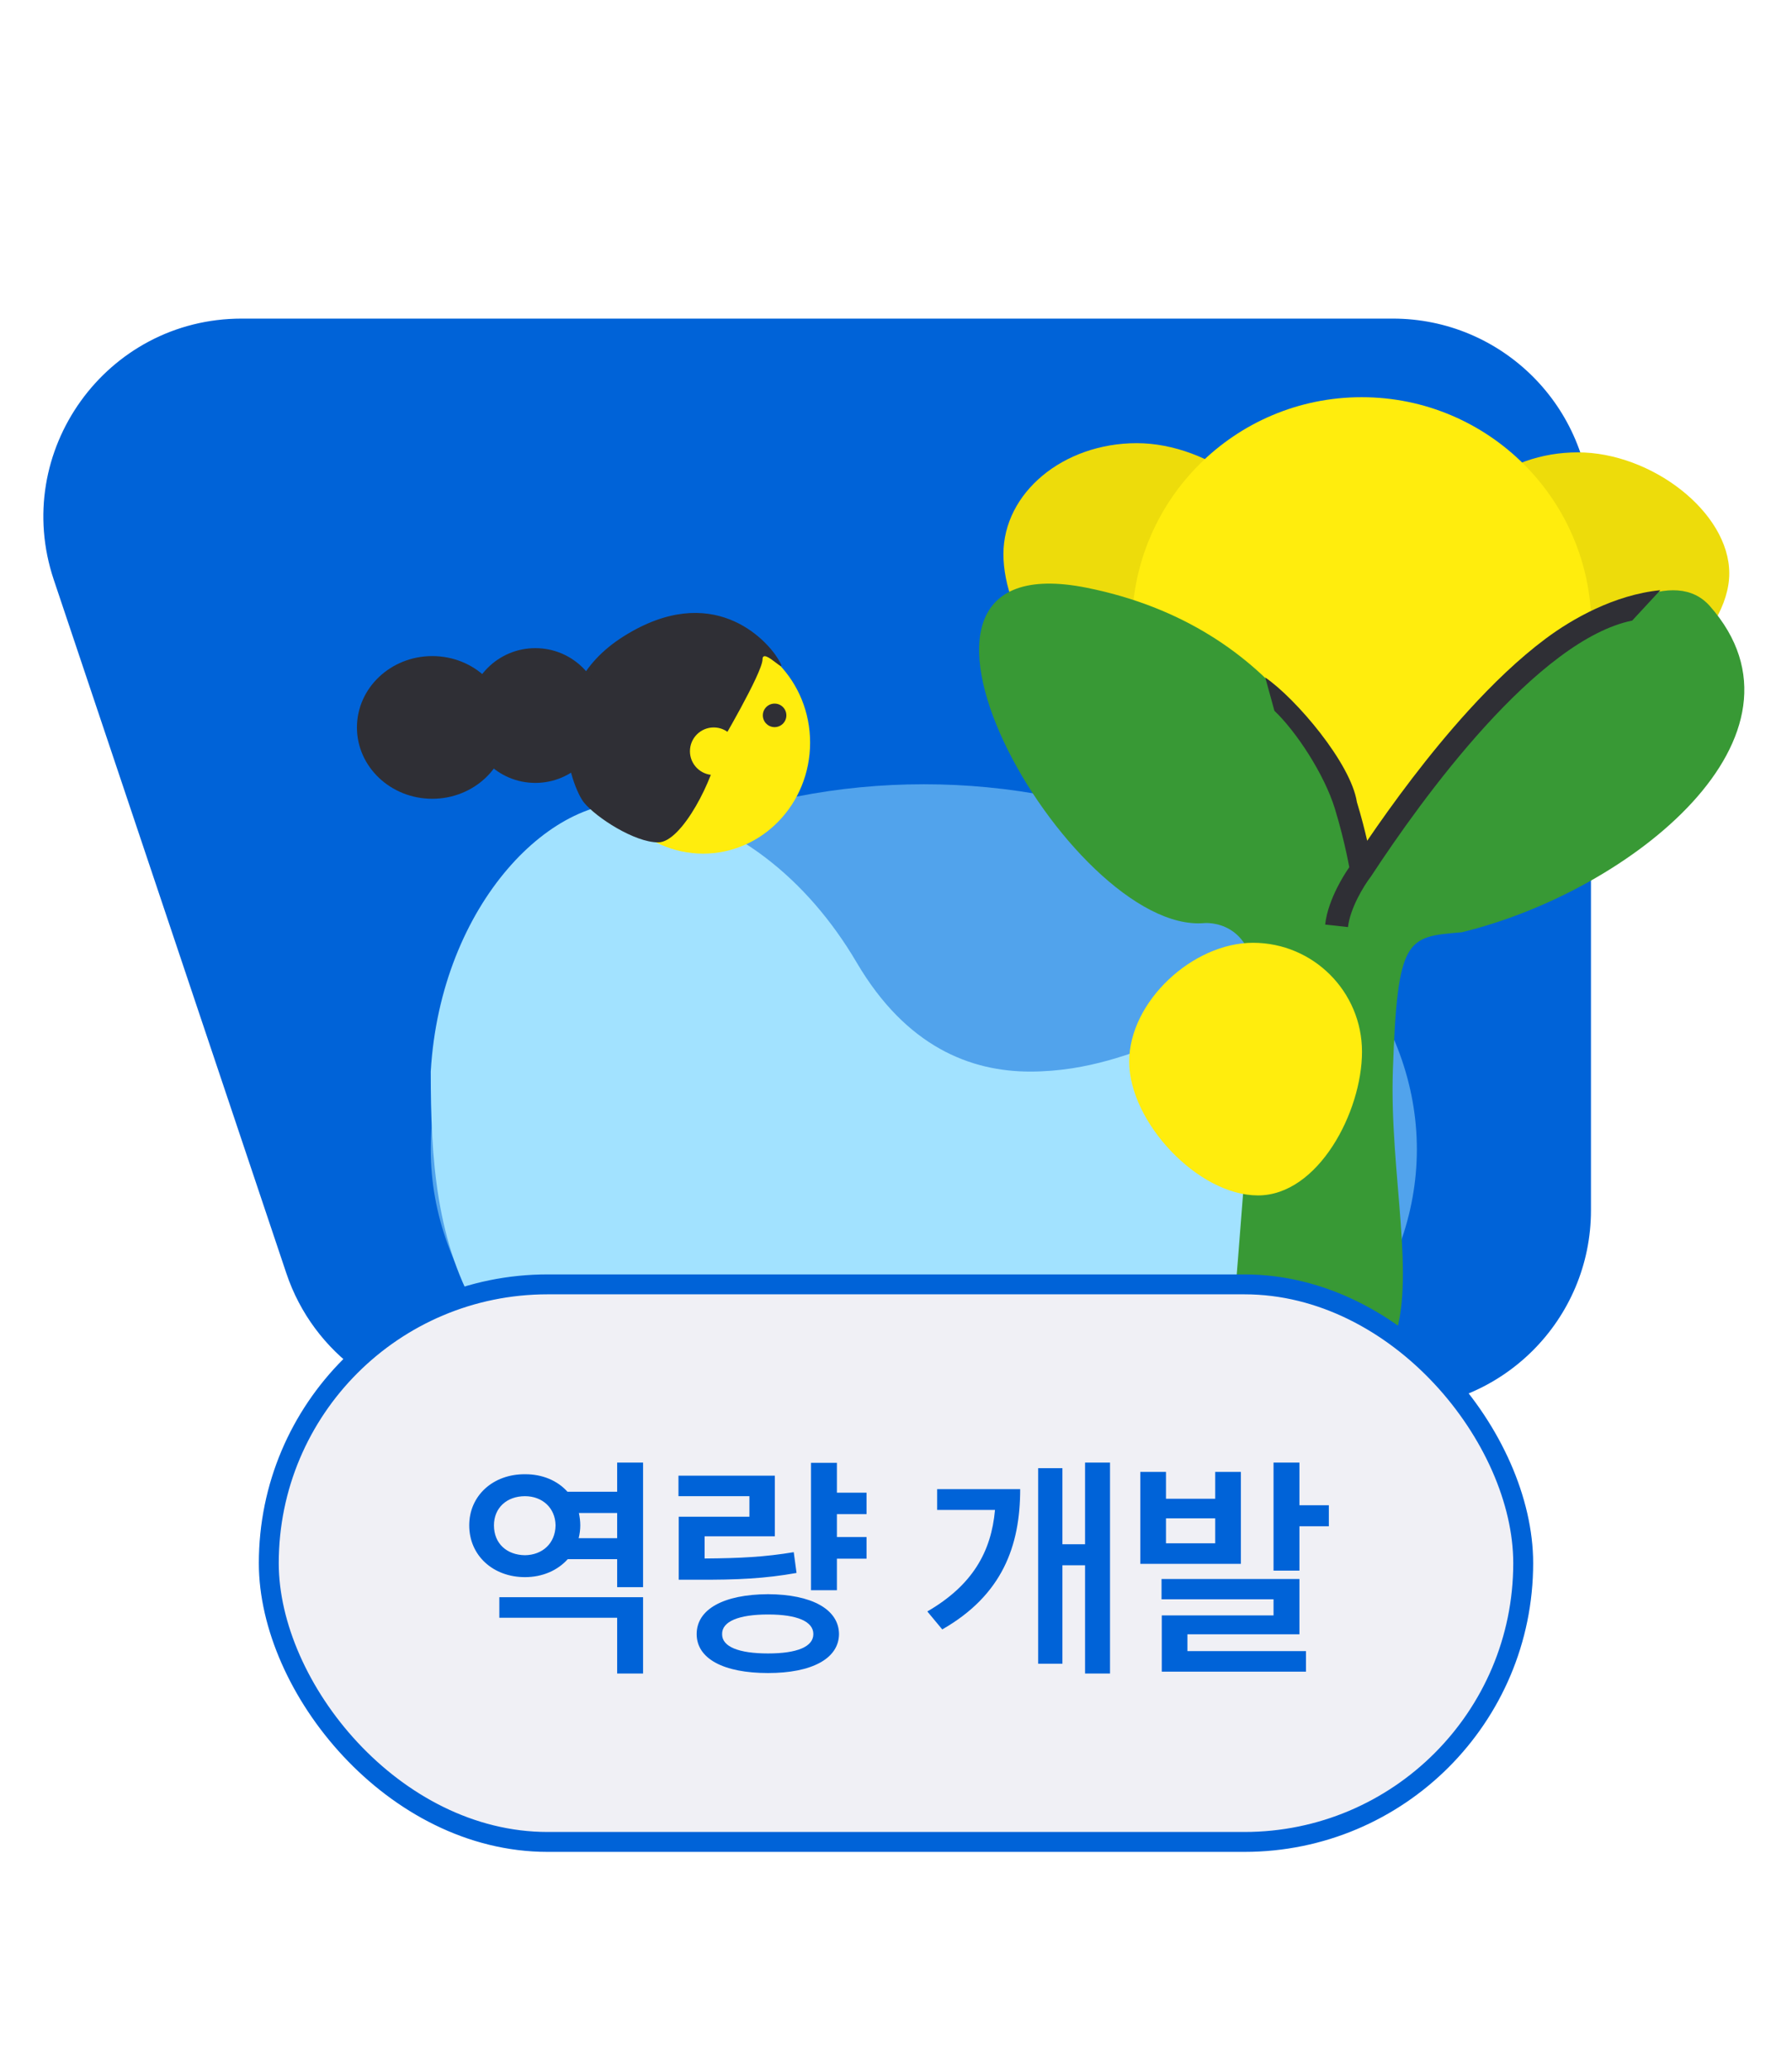 <svg width="90" height="104" viewBox="0 0 90 104" fill="none" xmlns="http://www.w3.org/2000/svg">
<path d="M2.701 29.115C0.539 22.668 5.336 16 12.136 16H69.951C75.447 16 79.903 20.455 79.903 25.951V60.781C79.903 66.276 75.447 70.732 69.951 70.732H23.817C19.54 70.732 15.742 67.999 14.382 63.945L2.701 29.115Z" fill="#0063D8"/>
<ellipse cx="46.396" cy="57.717" rx="24.763" ry="18.332" fill="#51A3EC"/>
<path d="M32.33 40.38C27.852 39.633 22.13 45.355 21.633 53.814C21.633 62.522 22.636 70.886 38.807 75.364C54.977 79.842 64.672 61.029 65.916 58.293C67.16 55.556 59.945 51.824 58.452 52.322C56.96 52.82 54.721 53.814 51.735 53.814C48.75 53.814 45.516 52.571 43.028 48.342C40.54 44.112 36.808 41.126 32.33 40.38Z" fill="#A2E2FF"/>
<path d="M50.395 27.829C50.395 30.907 53.088 35.176 56.786 35.176C60.484 35.176 64.699 31.414 64.699 28.336C64.699 25.258 60.788 22.256 57.09 22.256C53.392 22.256 50.395 24.751 50.395 27.829Z" fill="#EDDC0B"/>
<path d="M72.545 28.29C72.545 31.369 75.238 35.637 78.936 35.637C82.634 35.637 86.85 31.875 86.85 28.797C86.85 25.719 82.939 22.717 79.241 22.717C75.543 22.717 72.545 25.212 72.545 28.29Z" fill="#EDDC0B"/>
<circle cx="68.388" cy="31.483" r="11.536" fill="#FFED0D"/>
<path d="M54.581 29.517C64.348 31.473 67.823 39.195 68.34 42.812C71.8 38.148 82.414 26.515 85.875 30.437C91.613 36.94 81.953 44.742 73.416 46.818L73.368 46.822C70.642 47.049 70.184 47.087 69.955 53.74C69.776 58.918 71.171 64.344 69.955 67.401C69.219 69.252 64.409 70.828 62.555 70.309C61.346 69.972 61.794 68.859 61.794 68.18C61.794 67.5 63.033 53.715 63.033 49.587C63.033 46.129 60.5 46.356 60.495 46.356L60.495 46.356C53.712 46.967 42.372 27.072 54.581 29.517Z" fill="#389935"/>
<path fill-rule="evenodd" clip-rule="evenodd" d="M74.591 36.473C72.201 39.102 70.117 42.088 68.859 44.008L68.834 44.043C68.673 44.252 68.411 44.648 68.176 45.118C67.939 45.593 67.751 46.105 67.7 46.558L66.554 46.431C66.625 45.786 66.879 45.135 67.144 44.603C67.351 44.188 67.578 43.82 67.766 43.551C67.765 43.547 67.764 43.543 67.763 43.539C67.733 43.377 67.687 43.143 67.625 42.854C67.499 42.275 67.308 41.481 67.045 40.619C66.507 38.862 65.077 36.71 64.006 35.697L63.545 34.022C65.083 35.079 67.847 38.325 68.148 40.282C68.368 41.001 68.539 41.674 68.665 42.222C69.945 40.344 71.732 37.903 73.738 35.697C74.963 34.35 76.28 33.079 77.623 32.076C78.962 31.076 81.08 29.869 83.387 29.639L81.974 31.165C80.823 31.399 79.584 32.051 78.314 33C77.049 33.945 75.787 35.159 74.591 36.473Z" fill="#2F2F35"/>
<ellipse cx="35.311" cy="37.295" rx="5.375" ry="5.574" fill="#FFED0D"/>
<circle cx="38.903" cy="35.925" r="0.591" transform="rotate(2.655 38.903 35.925)" fill="#2F2F35"/>
<path d="M29.337 40.314C29.955 41.059 31.863 42.304 33.057 42.304C34.252 42.304 35.875 39.073 36.106 37.495C36.106 37.495 38.296 33.784 38.296 33.115C38.296 32.451 39.69 34.121 39.092 33.115C38.489 32.1 35.77 29.163 31.328 31.952C26.885 34.742 28.718 39.569 29.337 40.314Z" fill="#2F2F35"/>
<circle cx="35.845" cy="37.726" r="1.194" fill="#FFED0D"/>
<circle cx="26.886" cy="35.933" r="3.384" fill="#2F2F35"/>
<ellipse cx="21.71" cy="36.531" rx="3.783" ry="3.583" fill="#2F2F35"/>
<path d="M68.404 52.819C68.404 55.842 66.202 60.033 63.179 60.033C60.157 60.033 56.711 56.339 56.711 53.316C56.711 50.294 59.908 47.346 62.93 47.346C65.953 47.346 68.404 49.796 68.404 52.819Z" fill="#FFED0D"/>
<rect x="13.5" y="64.5" width="63" height="28" rx="14" fill="#F0F0F5"/>
<rect x="13.5" y="64.5" width="63" height="28" rx="14" stroke="#0063D8"/>
<path d="M32.297 80.211V84.043H30.996V81.242H25.078V80.211H32.297ZM32.297 73.449V79.707H30.996V78.301H28.512C28.008 78.863 27.246 79.203 26.367 79.203C24.773 79.203 23.566 78.125 23.566 76.602C23.566 75.102 24.773 74.023 26.367 74.035C27.24 74.029 28.002 74.357 28.5 74.914H30.996V73.449H32.297ZM26.367 75.137C25.453 75.137 24.808 75.723 24.808 76.602C24.808 77.516 25.453 78.09 26.367 78.102C27.234 78.09 27.89 77.516 27.902 76.602C27.89 75.723 27.234 75.137 26.367 75.137ZM29.062 77.246H30.996V75.981H29.074C29.115 76.18 29.144 76.385 29.144 76.602C29.144 76.824 29.115 77.041 29.062 77.246ZM43.52 74.961V76.039H42.032V77.188H43.52V78.277H42.032V79.859H40.731V73.461H42.032V74.961H43.52ZM38.915 74.106V77.152H35.388V78.266C37.186 78.254 38.417 78.189 39.864 77.949L40.005 78.992C38.423 79.273 37.052 79.344 34.954 79.332H34.087V76.168H37.638V75.137H34.075V74.106H38.915ZM38.575 80.059C40.755 80.07 42.126 80.809 42.138 82.062C42.126 83.305 40.755 84.019 38.575 84.019C36.349 84.019 34.989 83.305 34.989 82.062C34.989 80.809 36.349 80.07 38.575 80.059ZM38.575 81.078C37.099 81.078 36.255 81.43 36.267 82.062C36.255 82.695 37.099 83.035 38.575 83.035C40.04 83.035 40.849 82.695 40.849 82.062C40.849 81.43 40.04 81.078 38.575 81.078ZM55.749 73.449V84.043H54.495V78.606H53.358V83.551H52.14V73.731H53.358V77.551H54.495V73.449H55.749ZM51.237 74.785C51.237 77.644 50.335 80.106 47.323 81.828L46.573 80.926C48.829 79.619 49.784 77.943 49.972 75.828H47.066V74.785H51.237ZM58.559 73.918V75.266H61.032V73.918H62.321V78.535H57.27V73.918H58.559ZM58.559 77.504H61.032V76.25H58.559V77.504ZM65.262 73.449V75.594H66.739V76.648H65.262V78.875H63.961V73.449H65.262ZM65.262 79.297V82.074H59.637V82.918H65.59V83.949H58.348V81.125H63.961V80.316H58.336V79.297H65.262Z" fill="#0063D8"/>
</svg>

